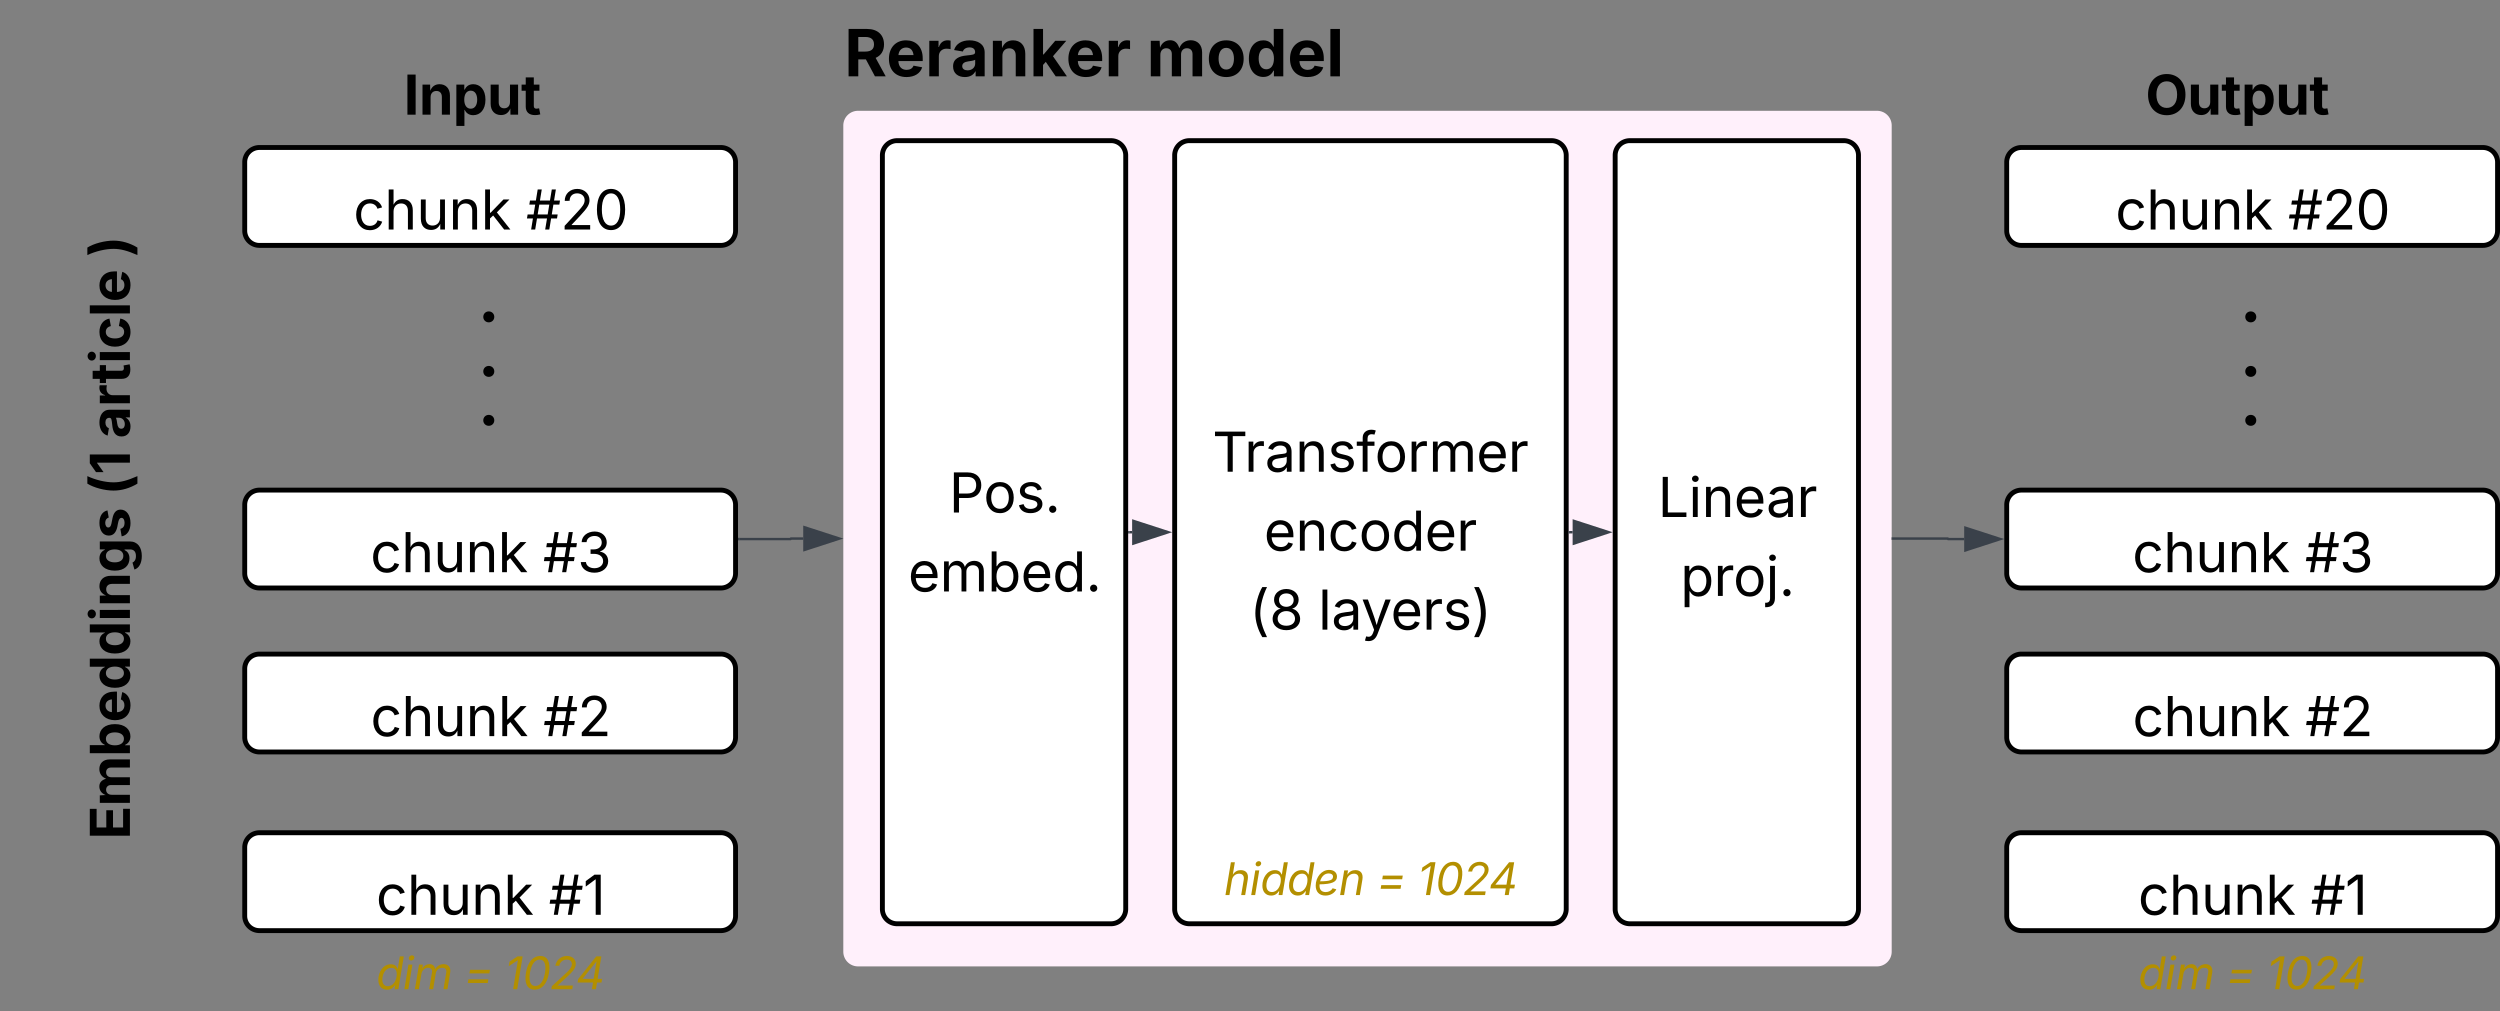 <svg xmlns="http://www.w3.org/2000/svg" xmlns:xlink="http://www.w3.org/1999/xlink" xmlns:lucid="lucid" width="1021.57" height="413.28"><rect width="100%" height="100%" fill="#808080" stroke="none"/><g transform="translate(-460 80.276)" lucid:page-tab-id="0_0"><path d="M804.6-29a6 6 0 0 1 6-6H1227a6 6 0 0 1 6 6v337.62a6 6 0 0 1-6 6H810.6a6 6 0 0 1-6-6z" stroke="#000" stroke-opacity="0" stroke-width="2" fill="#fff0fb"/><path d="M940-16.8a6 6 0 0 1 6-6h148a6 6 0 0 1 6 6v308a6 6 0 0 1-6 6H946a6 6 0 0 1-6-6z" stroke="#000" stroke-width="2" fill="#fff"/><use xlink:href="#a" transform="matrix(1,0,0,1,952,-10.796) translate(3.406 123.278)"/><use xlink:href="#b" transform="matrix(1,0,0,1,952,-10.796) translate(24.483 155.543)"/><use xlink:href="#c" transform="matrix(1,0,0,1,952,-10.796) translate(18.575 187.809)"/><use xlink:href="#d" transform="matrix(1,0,0,1,952,-10.796) translate(46.678 187.809)"/><path d="M820.57-16.8a6 6 0 0 1 6-6H914a6 6 0 0 1 6 6v308a6 6 0 0 1-6 6h-87.43a6 6 0 0 1-6-6z" stroke="#000" stroke-width="2" fill="#fff"/><use xlink:href="#e" transform="matrix(1,0,0,1,832.566,-10.796) translate(15.235 139.951)"/><use xlink:href="#f" transform="matrix(1,0,0,1,832.566,-10.796) translate(-1.497 172.217)"/><path d="M1120-16.8a6 6 0 0 1 6-6h87.43a6 6 0 0 1 6 6v308a6 6 0 0 1-6 6H1126a6 6 0 0 1-6-6z" stroke="#000" stroke-width="2" fill="#fff"/><use xlink:href="#g" transform="matrix(1,0,0,1,1132,-10.796) translate(5.453 141.778)"/><use xlink:href="#h" transform="matrix(1,0,0,1,1132,-10.796) translate(14.644 174.043)"/><path d="M560 266a6 6 0 0 1 6-6h188.57a6 6 0 0 1 6 6v28a6 6 0 0 1-6 6H566a6 6 0 0 1-6-6z" stroke="#000" stroke-width="2" fill="#fff"/><use xlink:href="#i" transform="matrix(1,0,0,1,572,272) translate(41.668 21.528)"/><use xlink:href="#j" transform="matrix(1,0,0,1,572,272) translate(112.22 21.528)"/><path d="M560-14a6 6 0 0 1 6-6h188.57a6 6 0 0 1 6 6v28a6 6 0 0 1-6 6H566a6 6 0 0 1-6-6z" stroke="#000" stroke-width="2" fill="#fff"/><use xlink:href="#i" transform="matrix(1,0,0,1,572,-8) translate(32.402 21.528)"/><use xlink:href="#k" transform="matrix(1,0,0,1,572,-8) translate(102.953 21.528)"/><path d="M650.28 68.28a6 6 0 0 1 6-6h8a6 6 0 0 1 6 6v30.27a6 6 0 0 1-6 6h-8a6 6 0 0 1-6-6z" fill="none"/><use xlink:href="#l" transform="matrix(1,0,0,1,655.283,67.276) translate(0 26.201)"/><path d="M650.28 48.28a6 6 0 0 1 6-6h8a6 6 0 0 1 6 6v30.27a6 6 0 0 1-6 6h-8a6 6 0 0 1-6-6z" fill="none"/><use xlink:href="#l" transform="matrix(1,0,0,1,655.283,47.276) translate(0 26.201)"/><path d="M650.28 26a6 6 0 0 1 6-6h8a6 6 0 0 1 6 6v30.28a6 6 0 0 1-6 6h-8a6 6 0 0 1-6-6z" fill="none"/><use xlink:href="#l" transform="matrix(1,0,0,1,655.283,25) translate(0 26.201)"/><path d="M560 193a6 6 0 0 1 6-6h188.57a6 6 0 0 1 6 6v28a6 6 0 0 1-6 6H566a6 6 0 0 1-6-6z" stroke="#000" stroke-width="2" fill="#fff"/><use xlink:href="#i" transform="matrix(1,0,0,1,572,199) translate(39.411 21.528)"/><use xlink:href="#m" transform="matrix(1,0,0,1,572,199) translate(109.963 21.528)"/><path d="M560 126a6 6 0 0 1 6-6h188.57a6 6 0 0 1 6 6v28a6 6 0 0 1-6 6H566a6 6 0 0 1-6-6z" stroke="#000" stroke-width="2" fill="#fff"/><use xlink:href="#i" transform="matrix(1,0,0,1,572,132) translate(39.325 21.528)"/><use xlink:href="#n" transform="matrix(1,0,0,1,572,132) translate(109.876 21.528)"/><path d="M608.75 307.48a6 6 0 0 1 6-6h91.07a6 6 0 0 1 6 6V327a6 6 0 0 1-6 6h-91.07a6 6 0 0 1-6-6z" fill="none"/><use xlink:href="#o" transform="matrix(1,0,0,1,613.746,306.48) translate(0 17.467)"/><use xlink:href="#p" transform="matrix(1,0,0,1,613.746,306.48) translate(35.781 17.467)"/><use xlink:href="#q" transform="matrix(1,0,0,1,613.746,306.48) translate(52.552 17.467)"/><path d="M1280 266a6 6 0 0 1 6-6h188.57a6 6 0 0 1 6 6v28a6 6 0 0 1-6 6H1286a6 6 0 0 1-6-6z" stroke="#000" stroke-width="2" fill="#fff"/><use xlink:href="#i" transform="matrix(1,0,0,1,1292,272) translate(41.668 21.528)"/><use xlink:href="#j" transform="matrix(1,0,0,1,1292,272) translate(112.22 21.528)"/><path d="M1280-14a6 6 0 0 1 6-6h188.57a6 6 0 0 1 6 6v28a6 6 0 0 1-6 6H1286a6 6 0 0 1-6-6z" stroke="#000" stroke-width="2" fill="#fff"/><use xlink:href="#i" transform="matrix(1,0,0,1,1292,-8) translate(32.402 21.528)"/><use xlink:href="#k" transform="matrix(1,0,0,1,1292,-8) translate(102.953 21.528)"/><path d="M1370.28 68.28a6 6 0 0 1 6-6h8a6 6 0 0 1 6 6v30.27a6 6 0 0 1-6 6h-8a6 6 0 0 1-6-6z" fill="none"/><use xlink:href="#l" transform="matrix(1,0,0,1,1375.283,67.276) translate(0 26.201)"/><path d="M1370.28 48.28a6 6 0 0 1 6-6h8a6 6 0 0 1 6 6v30.27a6 6 0 0 1-6 6h-8a6 6 0 0 1-6-6z" fill="none"/><use xlink:href="#l" transform="matrix(1,0,0,1,1375.283,47.276) translate(0 26.201)"/><path d="M1370.28 26a6 6 0 0 1 6-6h8a6 6 0 0 1 6 6v30.28a6 6 0 0 1-6 6h-8a6 6 0 0 1-6-6z" fill="none"/><use xlink:href="#l" transform="matrix(1,0,0,1,1375.283,25) translate(0 26.201)"/><path d="M1280 193a6 6 0 0 1 6-6h188.57a6 6 0 0 1 6 6v28a6 6 0 0 1-6 6H1286a6 6 0 0 1-6-6z" stroke="#000" stroke-width="2" fill="#fff"/><use xlink:href="#i" transform="matrix(1,0,0,1,1292,199) translate(39.411 21.528)"/><use xlink:href="#m" transform="matrix(1,0,0,1,1292,199) translate(109.963 21.528)"/><path d="M1280 126a6 6 0 0 1 6-6h188.57a6 6 0 0 1 6 6v28a6 6 0 0 1-6 6H1286a6 6 0 0 1-6-6z" stroke="#000" stroke-width="2" fill="#fff"/><use xlink:href="#i" transform="matrix(1,0,0,1,1292,132) translate(39.325 21.528)"/><use xlink:href="#n" transform="matrix(1,0,0,1,1292,132) translate(109.876 21.528)"/><path d="M762.07 140H783a.1.1 0 0 0 .1-.1.1.1 0 0 1 .08-.1h5.04" stroke="#3a414a" fill="none"/><path d="M762.08 140.47h-.5v-.94h.5z" stroke="#3a414a" stroke-width=".05" fill="#3a414a"/><path d="M803 139.8l-14.28 4.64v-9.27z" stroke="#3a414a" fill="#3a414a"/><path d="M1233.5 139.8h22.4a.1.1 0 0 1 .1.1.1.1 0 0 0 .1.1h6.52" stroke="#3a414a" fill="none"/><path d="M1233.5 140.28h-.5v-.95h.5z" stroke="#3a414a" stroke-width=".05" fill="#3a414a"/><path d="M1277.38 140l-14.26 4.63v-9.26z" stroke="#3a414a" fill="#3a414a"/><path d="M955.17 269a6 6 0 0 1 6-6h117.66a6 6 0 0 1 6 6v19.52a6 6 0 0 1-6 6H961.17a6 6 0 0 1-6-6z" fill="none"/><use xlink:href="#r" transform="matrix(1,0,0,1,960.173,268) translate(0 17.467)"/><use xlink:href="#p" transform="matrix(1,0,0,1,960.173,268) translate(62.361 17.467)"/><use xlink:href="#q" transform="matrix(1,0,0,1,960.173,268) translate(79.132 17.467)"/><path d="M921.5 137.2h1.12" stroke="#3a414a" fill="none"/><path d="M921.5 137.68h-.5v-.95h.5z" stroke="#3a414a" stroke-width=".05" fill="#3a414a"/><path d="M937.38 137.2l-14.26 4.64v-9.27z" stroke="#3a414a" fill="#3a414a"/><path d="M1101.5 137.2h1.12" stroke="#3a414a" fill="none"/><path d="M1101.5 137.68h-.5v-.95h.5z" stroke="#3a414a" stroke-width=".05" fill="#3a414a"/><path d="M1117.38 137.2l-14.26 4.64v-9.27z" stroke="#3a414a" fill="#3a414a"/><path d="M800-74.28a6 6 0 0 1 6-6h202.2a6 6 0 0 1 6 6V-44a6 6 0 0 1-6 6H806a6 6 0 0 1-6-6z" fill="none"/><g><use xlink:href="#s" transform="matrix(1,0,0,1,805,-75.276) translate(0 26.201)"/><use xlink:href="#t" transform="matrix(1,0,0,1,805,-75.276) translate(123.581 26.201)"/></g><g><path d="M466 274.5a6 6 0 0 1-6-6v-257a6 6 0 0 1 6-6h77.16a6 6 0 0 1 6 6v257a6 6 0 0 1-6 6z" fill="none"/></g><g><use xlink:href="#u" transform="matrix(6.123233995736766e-17,-1,1,6.123233995736766e-17,465,269.502) translate(6.807 48.084)"/><use xlink:href="#v" transform="matrix(6.123233995736766e-17,-1,1,6.123233995736766e-17,465,269.502) translate(147.453 48.084)"/><use xlink:href="#w" transform="matrix(6.123233995736766e-17,-1,1,6.123233995736766e-17,465,269.502) translate(170.674 48.084)"/><use xlink:href="#x" transform="matrix(6.123233995736766e-17,-1,1,6.123233995736766e-17,465,269.502) translate(244.817 48.084)"/></g><path d="M1328.75 307.48a6 6 0 0 1 6-6h91.07a6 6 0 0 1 6 6V327a6 6 0 0 1-6 6h-91.07a6 6 0 0 1-6-6z" fill="none"/><g><use xlink:href="#o" transform="matrix(1,0,0,1,1333.746,306.48) translate(0 17.467)"/><use xlink:href="#p" transform="matrix(1,0,0,1,1333.746,306.48) translate(35.781 17.467)"/><use xlink:href="#q" transform="matrix(1,0,0,1,1333.746,306.48) translate(52.552 17.467)"/></g><path d="M620-54a6 6 0 0 1 6-6h54.07a6 6 0 0 1 6 6v24.9a6 6 0 0 1-6 6H626a6 6 0 0 1-6-6z" fill="none"/><g><use xlink:href="#y" transform="matrix(1,0,0,1,625,-55) translate(0 21.584)"/></g><path d="M1331.72-54a6 6 0 0 1 6-6h73.1a6 6 0 0 1 6 6v24.9a6 6 0 0 1-6 6h-73.1a6 6 0 0 1-6-6z" fill="none"/><g><use xlink:href="#z" transform="matrix(1,0,0,1,1336.719,-55) translate(0 21.584)"/></g><defs><path d="M98-1322v-168h1126v168H757V0H567v-1322H98" id="A"/><path d="M158 0v-1118h174v172h12c41-113 157-188 290-188 26 0 70 2 91 3v181c-11-2-60-10-108-10-161 0-279 109-279 260V0H158" id="B"/><path d="M471 26C259 26 90-98 90-318c0-256 228-303 435-329 202-27 287-16 287-108 0-139-79-219-234-219-161 0-248 86-283 164l-173-57c86-203 278-265 451-265 150 0 419 46 419 395V0H815v-152h-12C765-73 660 26 471 26zm31-159c199 0 310-134 310-271v-155c-30 35-226 55-295 64-131 17-246 59-246 186 0 116 97 176 231 176" id="C"/><path d="M338-670V0H158v-1118h173l1 207c72-158 192-221 342-221 226 0 378 139 378 422V0H872v-695c0-172-96-275-252-275-161 0-282 109-282 300" id="D"/><path d="M538 24C308 24 148-78 108-271l171-41c32 123 123 178 257 178 156 0 256-77 256-169 0-77-54-128-164-154l-186-44c-203-48-300-148-300-305 0-192 176-326 414-326 230 0 351 112 402 269l-163 42c-31-80-94-158-238-158-133 0-233 69-233 162 0 83 57 129 188 160l169 40c203 48 298 149 298 302 0 196-179 339-441 339" id="E"/><path d="M678-1118v154H420V0H240v-964H20v-154h220v-149c0-194 155-293 318-293 85 0 141 18 168 30l-50 154c-19-6-47-17-97-17-111 0-159 58-159 166v109h258" id="F"/><path d="M613 24c-304 0-509-231-509-576 0-350 205-580 509-580 305 0 511 230 511 580 0 345-206 576-511 576zm0-161c226 0 329-195 329-415 0-222-103-419-329-419-223 0-326 196-326 419 0 220 103 415 326 415" id="G"/><path d="M158 0v-1118h175l1 205c55-151 181-225 313-225 147 0 245 90 285 228 53-141 190-228 352-228 194 0 352 125 352 384V0h-181v-749c0-161-105-225-225-225-151 0-243 103-243 244V0H807v-767c0-124-93-207-219-207-131 0-250 92-250 270V0H158" id="H"/><path d="M628 24c-324 0-524-230-524-574 0-343 198-582 503-582 237 0 487 146 487 559v75H286c9 234 145 362 343 362 132 0 231-58 273-172l174 48C1024-91 857 24 628 24zM287-650h624c-17-190-120-322-304-322-192 0-309 151-320 322" id="I"/><g id="a"><use transform="matrix(0.011,0,0,0.011,0,0)" xlink:href="#A"/><use transform="matrix(0.011,0,0,0.011,13.086,0)" xlink:href="#B"/><use transform="matrix(0.011,0,0,0.011,21.452,0)" xlink:href="#C"/><use transform="matrix(0.011,0,0,0.011,33.93,0)" xlink:href="#D"/><use transform="matrix(0.011,0,0,0.011,47.059,0)" xlink:href="#E"/><use transform="matrix(0.011,0,0,0.011,58.789,0)" xlink:href="#F"/><use transform="matrix(0.011,0,0,0.011,66.363,0)" xlink:href="#G"/><use transform="matrix(0.011,0,0,0.011,79.687,0)" xlink:href="#B"/><use transform="matrix(0.011,0,0,0.011,88.401,0)" xlink:href="#H"/><use transform="matrix(0.011,0,0,0.011,107.867,0)" xlink:href="#I"/><use transform="matrix(0.011,0,0,0.011,120.822,0)" xlink:href="#B"/></g><path d="M613 24c-304 0-509-231-509-576 0-350 205-580 509-580 216 0 392 114 453 309l-173 49c-33-115-133-197-280-197-223 0-326 196-326 419 0 220 103 415 326 415 150 0 252-85 285-206l172 49C1010-95 832 24 613 24" id="J"/><path d="M577 24c-279 0-473-224-473-580 0-354 195-576 474-576 218 0 287 134 324 193h14v-551h180V0H922v-173h-20C865-111 790 24 577 24zm27-161c203 0 314-172 314-421 0-247-108-413-314-413-212 0-317 181-317 413 0 235 108 421 317 421" id="K"/><g id="b"><use transform="matrix(0.011,0,0,0.011,0,0)" xlink:href="#I"/><use transform="matrix(0.011,0,0,0.011,12.956,0)" xlink:href="#D"/><use transform="matrix(0.011,0,0,0.011,26.085,0)" xlink:href="#J"/><use transform="matrix(0.011,0,0,0.011,38.78,0)" xlink:href="#G"/><use transform="matrix(0.011,0,0,0.011,52.105,0)" xlink:href="#K"/><use transform="matrix(0.011,0,0,0.011,65.712,0)" xlink:href="#I"/><use transform="matrix(0.011,0,0,0.011,78.668,0)" xlink:href="#B"/></g><path d="M218-607c0-325 108-727 258-974h175c-155 315-250 682-250 974 0 265 78 531 250 886H476C306-10 218-315 218-607" id="L"/><path d="M633 20c-303 0-511-173-511-416 0-188 124-348 291-378v-8c-145-37-237-174-237-332 0-227 192-396 457-396 261 0 456 169 456 396 0 158-94 295-235 332v8c162 30 291 190 291 378 0 243-212 416-512 416zm0-165c197 0 322-103 322-261 0-165-138-283-322-283-188 0-324 118-324 283 0 158 123 261 324 261zm0-703c157 0 272-101 272-252 0-149-110-246-272-246-165 0-273 97-273 246 0 151 112 252 273 252" id="M"/><g id="c"><use transform="matrix(0.011,0,0,0.011,0,0)" xlink:href="#L"/><use transform="matrix(0.011,0,0,0.011,8.105,0)" xlink:href="#M"/></g><path d="M338-1490V0H158v-1490h180" id="N"/><path d="M140 405l46-156c120 36 205 19 263-150l32-93L54-1118h197c107 313 237 620 324 950 87-331 219-637 326-950h196L606 167c-68 178-176 259-334 259-64 0-113-12-132-21" id="O"/><path d="M96 279C273-86 346-350 346-607c0-292-95-659-250-974h175c150 246 258 650 258 974 0 297-91 602-258 886H96" id="P"/><g id="d"><use transform="matrix(0.011,0,0,0.011,0,0)" xlink:href="#N"/><use transform="matrix(0.011,0,0,0.011,5.382,0)" xlink:href="#C"/><use transform="matrix(0.011,0,0,0.011,17.535,0)" xlink:href="#O"/><use transform="matrix(0.011,0,0,0.011,29.59,0)" xlink:href="#I"/><use transform="matrix(0.011,0,0,0.011,42.546,0)" xlink:href="#B"/><use transform="matrix(0.011,0,0,0.011,50.911,0)" xlink:href="#E"/><use transform="matrix(0.011,0,0,0.011,62.641,0)" xlink:href="#P"/></g><path d="M180 0v-1490h510c348 0 508 209 508 474 0 266-160 477-507 477H370V0H180zm190-706h312c236 0 327-133 327-310 0-176-91-307-329-307H370v617" id="Q"/><path d="M295 13c-75 0-135-60-135-135s60-135 135-135 135 60 135 135S370 13 295 13" id="R"/><g id="e"><use transform="matrix(0.011,0,0,0.011,0,0)" xlink:href="#Q"/><use transform="matrix(0.011,0,0,0.011,14.073,0)" xlink:href="#G"/><use transform="matrix(0.011,0,0,0.011,27.398,0)" xlink:href="#E"/><use transform="matrix(0.011,0,0,0.011,39.128,0)" xlink:href="#R"/></g><path d="M677 24c-213 0-288-135-325-197h-20V0H158v-1490h180v551h14c37-59 106-193 324-193 279 0 474 222 474 576 0 356-194 580-473 580zm-27-161c209 0 317-186 317-421 0-232-105-413-317-413-206 0-314 166-314 413 0 249 111 421 314 421" id="S"/><g id="f"><use transform="matrix(0.011,0,0,0.011,0,0)" xlink:href="#I"/><use transform="matrix(0.011,0,0,0.011,12.956,0)" xlink:href="#H"/><use transform="matrix(0.011,0,0,0.011,32.422,0)" xlink:href="#S"/><use transform="matrix(0.011,0,0,0.011,46.029,0)" xlink:href="#I"/><use transform="matrix(0.011,0,0,0.011,58.984,0)" xlink:href="#K"/><use transform="matrix(0.011,0,0,0.011,72.591,0)" xlink:href="#R"/></g><path d="M180 0v-1490h190v1322h690V0H180" id="T"/><path d="M158 0v-1118h180V0H158zm91-1301c-68 0-125-53-125-119s57-119 125-119c69 0 126 53 126 119s-57 119-126 119" id="U"/><g id="g"><use transform="matrix(0.011,0,0,0.011,0,0)" xlink:href="#T"/><use transform="matrix(0.011,0,0,0.011,12.565,0)" xlink:href="#U"/><use transform="matrix(0.011,0,0,0.011,17.947,0)" xlink:href="#D"/><use transform="matrix(0.011,0,0,0.011,31.076,0)" xlink:href="#I"/><use transform="matrix(0.011,0,0,0.011,44.249,0)" xlink:href="#C"/><use transform="matrix(0.011,0,0,0.011,56.727,0)" xlink:href="#B"/></g><path d="M158 418v-1536h174v179h20c37-59 106-193 324-193 279 0 474 222 474 576 0 356-194 580-473 580-213 0-288-135-325-197h-14v591H158zm492-555c209 0 317-186 317-421 0-232-105-413-317-413-206 0-314 166-314 413 0 249 111 421 314 421" id="V"/><path d="M157-1118h181V80c1 225-123 350-364 338V252c126 9 184-48 183-172v-1198zm91-183c-68 0-125-53-125-119s57-119 125-119c69 0 126 53 126 119s-57 119-126 119" id="W"/><g id="h"><use transform="matrix(0.011,0,0,0.011,0,0)" xlink:href="#V"/><use transform="matrix(0.011,0,0,0.011,13.607,0)" xlink:href="#B"/><use transform="matrix(0.011,0,0,0.011,21.604,0)" xlink:href="#G"/><use transform="matrix(0.011,0,0,0.011,34.928,0)" xlink:href="#W"/><use transform="matrix(0.011,0,0,0.011,40.31,0)" xlink:href="#R"/></g><path d="M338-670V0H158v-1490h180v566c73-149 190-208 336-208 226 0 379 139 379 422V0H872v-695c0-172-96-275-252-275-161 0-282 109-282 300" id="X"/><path d="M537 14c-226 0-379-139-379-422v-710h180v695c0 172 97 275 253 275 160 0 281-109 281-300v-670h181V0H879v-209C806-46 684 14 537 14" id="Y"/><path d="M158 0v-1490h180v865h22l478-493h223L593-638 1096 0H865L456-523 338-412V0H158" id="Z"/><g id="i"><use transform="matrix(0.011,0,0,0.011,0,0)" xlink:href="#J"/><use transform="matrix(0.011,0,0,0.011,12.695,0)" xlink:href="#X"/><use transform="matrix(0.011,0,0,0.011,25.836,0)" xlink:href="#Y"/><use transform="matrix(0.011,0,0,0.011,38.976,0)" xlink:href="#D"/><use transform="matrix(0.011,0,0,0.011,52.105,0)" xlink:href="#Z"/></g><path d="M711 0l68-411H407L340 0H189l67-411H34l25-150h222l60-366H122l25-152h219l67-411h151l-67 411h372l68-411h151l-67 411h220l-23 152h-222l-60 366h219l-25 150H931L864 0H711zM432-561h372l60-366H492" id="aa"/><path d="M653-1490V0H466v-1314h-10L96-1047v-204l324-239h233" id="ab"/><g id="j"><use transform="matrix(0.011,0,0,0.011,0,0)" xlink:href="#aa"/><use transform="matrix(0.011,0,0,0.011,14.073,0)" xlink:href="#ab"/></g><path d="M154 0v-137l495-537c165-179 249-281 249-418 0-156-121-253-280-253-170 0-278 110-278 278H158c0-264 200-443 465-443 266 0 455 183 455 416 0 161-73 288-336 568L416-179v12h687V0H154" id="ac"/><path d="M646 20c-332 0-524-278-524-764 0-483 194-766 524-766s524 283 524 766c0 485-191 764-524 764zm0-166c218 0 341-220 341-598 0-380-123-601-341-601s-341 222-341 601c0 378 123 598 341 598" id="ad"/><g id="k"><use transform="matrix(0.011,0,0,0.011,0,0)" xlink:href="#aa"/><use transform="matrix(0.011,0,0,0.011,14.073,0)" xlink:href="#ac"/><use transform="matrix(0.011,0,0,0.011,27.626,0)" xlink:href="#ad"/></g><path d="M342 19c-98 0-173-75-173-172s75-172 173-172 173 75 173 172S440 19 342 19" id="ae"/><use transform="matrix(0.013,0,0,0.013,0,0)" xlink:href="#ae" id="l"/><g id="m"><use transform="matrix(0.011,0,0,0.011,0,0)" xlink:href="#aa"/><use transform="matrix(0.011,0,0,0.011,14.073,0)" xlink:href="#ac"/></g><path d="M635 20c-292 0-500-160-510-396h192c11 142 145 229 315 229 187 0 323-105 323-260 0-161-125-274-346-274H488v-165h121c174 0 294-100 294-254 0-148-104-245-266-245-152 0-291 85-297 230H157c8-234 222-395 484-395 278 0 448 188 448 400 0 168-95 291-247 336v12c190 31 301 169 301 357 0 244-216 425-508 425" id="af"/><g id="n"><use transform="matrix(0.011,0,0,0.011,0,0)" xlink:href="#aa"/><use transform="matrix(0.011,0,0,0.011,14.073,0)" xlink:href="#af"/></g><path fill="#b38f00" d="M492 24C248 24 94-147 94-425c0-352 212-707 569-707 222 0 274 136 303 198h12l92-556h181L1004 0H829l30-173h-19C792-103 700 24 492 24zm32-161c268 0 407-295 407-549 0-175-80-285-247-285-266 0-408 283-408 536 0 174 79 298 248 298" id="ag"/><path fill="#b38f00" d="M66 0l185-1118h180L246 0H66zm307-1301c-71 0-117-55-106-119s74-119 145-119c65 0 117 50 106 118s-78 120-145 120" id="ah"/><path fill="#b38f00" d="M65 0l186-1118h175l-31 195c80-148 212-215 337-215 153 0 236 96 255 228 75-143 223-228 382-228 199 0 341 131 298 390L1543 0h-181l126-756c27-162-65-218-177-218-160 0-274 111-297 250L894 0H714l128-773c21-127-57-201-174-201-136 0-277 97-307 277L245 0H65" id="ai"/><g id="o"><use transform="matrix(0.009,0,0,0.009,0,0)" xlink:href="#ag"/><use transform="matrix(0.009,0,0,0.009,10.894,0)" xlink:href="#ah"/><use transform="matrix(0.009,0,0,0.009,15.208,0)" xlink:href="#ai"/></g><path fill="#b38f00" d="M182-283l27-166h904l-27 166H182zm73-434l27-166h904l-27 166H255" id="aj"/><use transform="matrix(0.009,0,0,0.009,0,0)" xlink:href="#aj" id="p"/><path fill="#b38f00" d="M808-1490L561 0H375l218-1314h-10l-405 267 34-204 364-239h232" id="ak"/><path fill="#b38f00" d="M550 20C217 20 72-259 152-744s322-766 651-766c328 0 477 279 398 763-80 490-319 767-651 767zm27-166c220 0 379-223 441-601 61-372-21-598-242-598-214 0-377 214-441 602-62 376 24 597 242 597" id="al"/><path fill="#b38f00" d="M61 0l23-137 583-537c198-182 297-283 319-421 25-157-68-250-224-250-169 0-311 109-339 278H242c44-263 264-443 530-443 267 0 433 185 393 418-28 164-126 293-428 566L353-179l-2 12h686L1010 0H61" id="am"/><path fill="#b38f00" d="M79-303l25-155 823-1032h231L989-470h202l-27 167H961L911 0H730l49-303H79zm729-167l130-782h-12L311-482l-2 12h499" id="an"/><g id="q"><use transform="matrix(0.009,0,0,0.009,0,0)" xlink:href="#ak"/><use transform="matrix(0.009,0,0,0.009,7.24,0)" xlink:href="#al"/><use transform="matrix(0.009,0,0,0.009,18.446,0)" xlink:href="#am"/><use transform="matrix(0.009,0,0,0.009,29.01,0)" xlink:href="#an"/></g><path fill="#b38f00" d="M356-670L245 0H65l247-1490h180l-94 565c97-150 219-207 362-207 226 0 365 139 318 422L960 0H779l116-695c29-174-53-275-208-275-158 0-299 107-331 300" id="ao"/><path fill="#b38f00" d="M535 24C259 24 94-144 94-427c0-392 272-715 610-715 216 0 356 119 356 305 0 244-237 344-790 350-18 199 49 349 276 352 142 0 260-66 317-173l167 47C947-85 756 24 535 24zM294-623c447-4 586-57 586-218 0-85-78-141-194-141-220 0-342 177-392 359" id="ap"/><path fill="#b38f00" d="M356-664L245 0H65l186-1118h173l-32 197c96-152 219-211 366-211 232 0 366 145 319 428L960 0H779l117-701c29-174-48-269-198-269-165 0-310 115-342 306" id="aq"/><g id="r"><use transform="matrix(0.009,0,0,0.009,0,0)" xlink:href="#ao"/><use transform="matrix(0.009,0,0,0.009,10.512,0)" xlink:href="#ah"/><use transform="matrix(0.009,0,0,0.009,14.826,0)" xlink:href="#ag"/><use transform="matrix(0.009,0,0,0.009,25.72,0)" xlink:href="#ag"/><use transform="matrix(0.009,0,0,0.009,36.615,0)" xlink:href="#ap"/><use transform="matrix(0.009,0,0,0.009,46.849,0)" xlink:href="#aq"/></g><path d="M135 0v-1490h581c339 0 533 192 533 485 0 204-94 351-264 424L1302 0H964L680-532H440V0H135zm305-779h220c186 0 274-77 274-226 0-150-88-233-275-233H440v459" id="ar"/><path d="M633 22C291 22 81-200 81-553c0-345 210-579 537-579 292 0 525 185 525 567v84H378c7 183 109 277 260 277 105 0 184-46 216-132l272 51C1071-99 893 22 633 22zM380-669h474c-15-146-94-237-233-237-143 0-229 99-241 237" id="as"/><path d="M128 0v-1118h290v195h12c54-169 184-238 367-200v268c-27-8-86-15-130-15-138 0-239 95-239 234V0H128" id="at"/><path d="M440 22C227 22 68-92 68-313c0-250 202-322 422-343 195-21 271-24 271-105 0-95-63-149-175-149-116 0-187 57-211 129l-275-46c57-194 237-305 487-305 240 0 474 108 474 379V0H777v-155h-10C713-51 605 22 440 22zm85-211c140 0 238-93 238-211v-121c-37 26-156 42-222 51-111 16-185 59-185 149 0 87 70 132 169 132" id="au"/><path d="M428-647V0H128v-1118h283l4 231c63-156 176-245 348-245 232 0 384 159 384 421V0H847v-659c0-139-76-222-202-222-128 0-217 86-217 234" id="av"/><path d="M128 0v-1490h300v802h17l366-430h347L740-633 1179 0H826L514-456l-86 97V0H128" id="aw"/><g id="s"><use transform="matrix(0.013,0,0,0.013,0,0)" xlink:href="#ar"/><use transform="matrix(0.013,0,0,0.013,17.188,0)" xlink:href="#as"/><use transform="matrix(0.013,0,0,0.013,33.073,0)" xlink:href="#at"/><use transform="matrix(0.013,0,0,0.013,43.568,0)" xlink:href="#au"/><use transform="matrix(0.013,0,0,0.013,59.049,0)" xlink:href="#av"/><use transform="matrix(0.013,0,0,0.013,75.651,0)" xlink:href="#aw"/><use transform="matrix(0.013,0,0,0.013,90.521,0)" xlink:href="#as"/><use transform="matrix(0.013,0,0,0.013,106.406,0)" xlink:href="#at"/></g><path d="M128 0v-1118h278l12 217c60-163 185-234 319-234 143 0 236 81 288 251 63-172 205-251 359-251 205 0 357 138 357 381V0h-301v-697c0-126-76-187-177-187-114 0-184 79-184 196V0H789v-705c0-109-72-179-174-179-106 0-187 74-187 208V0H128" id="ax"/><path d="M628 22C291 22 81-210 81-554c0-346 210-578 547-578 336 0 547 232 547 578 0 344-211 576-547 576zm0-236c160 0 242-146 242-341 0-197-82-341-242-341S387-753 387-555c0 195 81 341 241 341" id="ay"/><path d="M537 19C279 19 81-185 81-557c0-382 206-575 454-575 190 0 278 113 318 202h10v-560h300V0H868v-179h-15C812-89 719 19 537 19zm92-241c153 0 240-134 240-336 0-203-86-334-240-334-158 0-240 138-240 334 0 197 84 336 240 336" id="az"/><path d="M428-1490V0H128v-1490h300" id="aA"/><g id="t"><use transform="matrix(0.013,0,0,0.013,0,0)" xlink:href="#ax"/><use transform="matrix(0.013,0,0,0.013,24.336,0)" xlink:href="#ay"/><use transform="matrix(0.013,0,0,0.013,40.69,0)" xlink:href="#az"/><use transform="matrix(0.013,0,0,0.013,57.5,0)" xlink:href="#as"/><use transform="matrix(0.013,0,0,0.013,73.385,0)" xlink:href="#aA"/></g><path d="M135 0v-1490h997v253H440v360h640v249H440v375h694V0H135" id="aB"/><path d="M754 19C571 19 479-89 437-179h-14V0H128v-1490h300v560h9c41-89 129-202 319-202 248 0 453 193 453 575 0 372-197 576-455 576zm-92-241c156 0 240-139 240-336 0-196-83-334-240-334-154 0-241 131-241 334 0 202 88 336 241 336" id="aC"/><path d="M128 0v-1118h300V0H128zm150-1264c-91 0-165-68-165-154 0-85 74-154 165-154 90 0 165 69 165 154 0 86-75 154-165 154" id="aD"/><path d="M625 442c-280 0-454-114-503-274l258-72c28 63 97 128 243 128 153 0 246-69 246-216v-206h-23C805-108 717-16 536-16 284-16 81-191 81-561c0-378 208-571 456-571 188 0 280 113 321 202h13v-188h295V-9c0 303-226 451-541 451zm5-686c153 0 240-119 240-319 0-198-86-329-240-329-158 0-241 137-241 329 0 195 85 319 241 319" id="aE"/><path d="M572 22C302 22 117-98 78-306l279-48c29 105 101 156 224 156 114 0 185-48 185-115 0-118-228-130-337-155-215-49-322-150-322-317 0-215 187-347 470-347 265 0 424 116 466 298l-266 47c-24-76-87-130-196-130-98 0-174 46-174 113 0 56 38 95 144 117l201 40c216 44 320 143 320 302 0 220-207 367-500 367" id="aF"/><g id="u"><use transform="matrix(0.011,0,0,0.011,0,0)" xlink:href="#aB"/><use transform="matrix(0.011,0,0,0.011,13.498,0)" xlink:href="#ax"/><use transform="matrix(0.011,0,0,0.011,33.778,0)" xlink:href="#aC"/><use transform="matrix(0.011,0,0,0.011,47.786,0)" xlink:href="#as"/><use transform="matrix(0.011,0,0,0.011,61.024,0)" xlink:href="#az"/><use transform="matrix(0.011,0,0,0.011,75.033,0)" xlink:href="#az"/><use transform="matrix(0.011,0,0,0.011,89.041,0)" xlink:href="#aD"/><use transform="matrix(0.011,0,0,0.011,95.063,0)" xlink:href="#av"/><use transform="matrix(0.011,0,0,0.011,108.898,0)" xlink:href="#aE"/><use transform="matrix(0.011,0,0,0.011,122.938,0)" xlink:href="#aF"/></g><path d="M169-607c0-330 107-732 258-974h279c-145 311-231 674-231 974 0 262 67 512 231 886H427C258-1 169-307 169-607" id="aG"/><path d="M749-1490V0H444v-1221h-10L93-980v-279l329-231h327" id="aH"/><g id="v"><use transform="matrix(0.011,0,0,0.011,0,0)" xlink:href="#aG"/><use transform="matrix(0.011,0,0,0.011,8.377,0)" xlink:href="#aH"/></g><path d="M683-1118v229H474v562c0 71 29 104 102 104 23 0 73-7 95-13l43 225C647 9 580 16 520 16 296 16 174-96 174-301v-588H20v-229h154v-266h300v266h209" id="aI"/><path d="M628 22C291 22 81-210 81-554c0-346 210-578 547-578 265 0 455 142 497 372l-279 52c-25-116-99-188-215-188-160 0-244 139-244 341 0 200 84 341 244 341 116 0 193-74 217-195l279 51C1085-123 896 22 628 22" id="aJ"/><g id="w"><use transform="matrix(0.011,0,0,0.011,0,0)" xlink:href="#au"/><use transform="matrix(0.011,0,0,0.011,12.901,0)" xlink:href="#at"/><use transform="matrix(0.011,0,0,0.011,22.385,0)" xlink:href="#aI"/><use transform="matrix(0.011,0,0,0.011,30.523,0)" xlink:href="#aD"/><use transform="matrix(0.011,0,0,0.011,36.545,0)" xlink:href="#aJ"/><use transform="matrix(0.011,0,0,0.011,49.62,0)" xlink:href="#aA"/><use transform="matrix(0.011,0,0,0.011,55.642,0)" xlink:href="#as"/></g><path d="M67 279c166-379 230-627 230-886 0-300-86-663-230-974h278c151 241 258 644 258 974 0 302-90 608-258 886H67" id="aK"/><use transform="matrix(0.011,0,0,0.011,0,0)" xlink:href="#aK" id="x"/><path d="M440-1490V0H135v-1490h305" id="aL"/><path d="M128 418v-1536h295v188h14c41-89 129-202 319-202 248 0 453 193 453 575 0 372-197 576-455 576-183 0-275-108-317-198h-9v597H128zm534-640c156 0 240-139 240-336 0-196-83-334-240-334-154 0-241 131-241 334 0 202 88 336 241 336" id="aM"/><path d="M513 14c-232 0-385-159-385-421v-711h300v659c0 139 76 222 202 222 127 0 217-86 217-234v-647h301V0H864l-4-232C797-74 683 14 513 14" id="aN"/><g id="y"><use transform="matrix(0.011,0,0,0.011,0,0)" xlink:href="#aL"/><use transform="matrix(0.011,0,0,0.011,6.239,0)" xlink:href="#av"/><use transform="matrix(0.011,0,0,0.011,20.074,0)" xlink:href="#aM"/><use transform="matrix(0.011,0,0,0.011,34.082,0)" xlink:href="#aN"/><use transform="matrix(0.011,0,0,0.011,47.917,0)" xlink:href="#aI"/></g><path d="M789 20C394 20 94-260 94-744c0-487 300-766 695-766s695 279 695 766c0 485-300 764-695 764zm0-271c231 0 385-174 385-493 0-321-154-495-385-495s-385 175-385 495c0 319 154 493 385 493" id="aO"/><g id="z"><use transform="matrix(0.011,0,0,0.011,0,0)" xlink:href="#aO"/><use transform="matrix(0.011,0,0,0.011,17.122,0)" xlink:href="#aN"/><use transform="matrix(0.011,0,0,0.011,30.957,0)" xlink:href="#aI"/><use transform="matrix(0.011,0,0,0.011,39.095,0)" xlink:href="#aM"/><use transform="matrix(0.011,0,0,0.011,53.103,0)" xlink:href="#aN"/><use transform="matrix(0.011,0,0,0.011,66.938,0)" xlink:href="#aI"/></g></defs></g></svg>